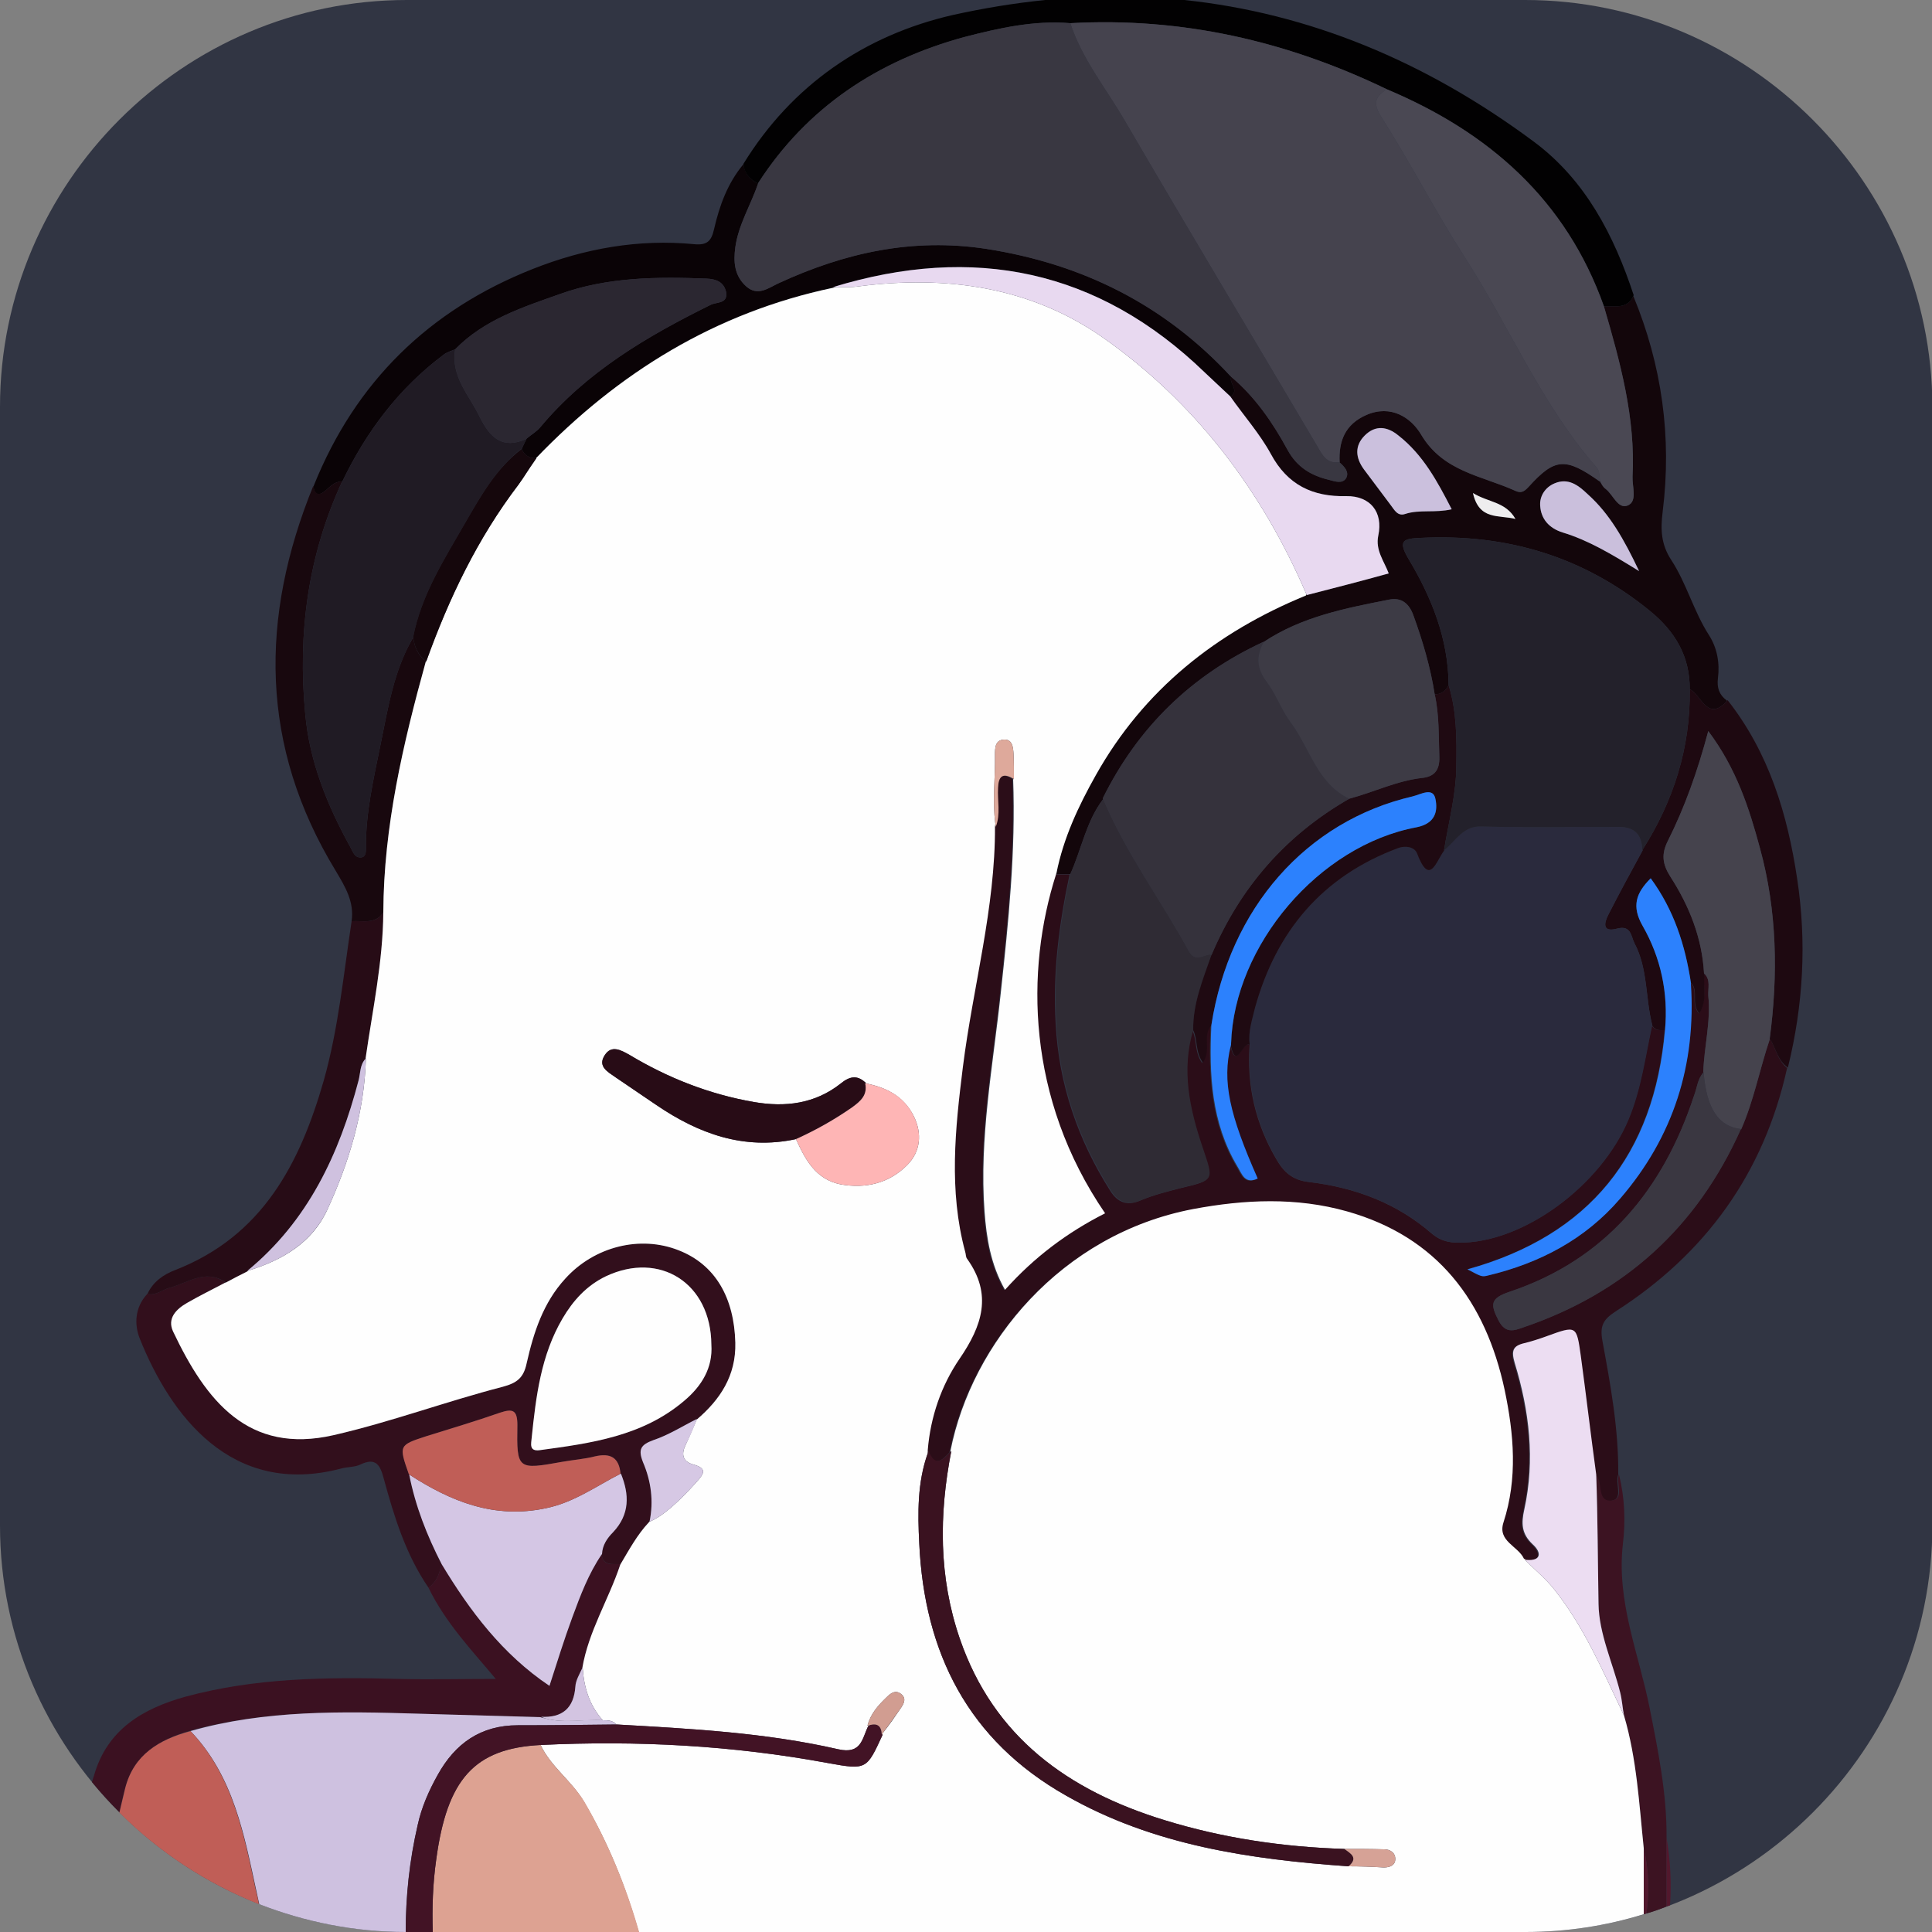 <?xml version="1.0" encoding="utf-8"?>
<!-- Generator: Adobe Illustrator 18.1.1, SVG Export Plug-In . SVG Version: 6.00 Build 0)  -->
<svg version="1.1" id="レイヤー_1" xmlns="http://www.w3.org/2000/svg" xmlns:xlink="http://www.w3.org/1999/xlink" x="0px"
	 y="0px" viewBox="0 0 500 500" enable-background="new 0 0 500 500" xml:space="preserve">
<rect x="0" y="0" width="500" height="500" fill="#808080" stroke="none"/>
<path fill="#313543" d="M394.7,0H105.3C47.4,0,0,47.4,0,105.3v289.5C0,452.6,47.4,500,105.3,500h289.5
	c57.9,0,105.3-47.4,105.3-105.3V105.3C500,47.4,452.6,0,394.7,0z"/>
<g>
	<path fill="none" d="M58.3,331.8c0,0.1,0,0.1,0,0.2c0.1,0,0.2-0.1,0.3-0.1C58.4,331.8,58.4,331.8,58.3,331.8
		C58.3,331.8,58.3,331.8,58.3,331.8z"/>
	<path fill="none" d="M318.6,97.5C318.6,97.5,318.6,97.5,318.6,97.5C318.6,97.5,318.6,97.5,318.6,97.5
		C318.6,97.5,318.6,97.5,318.6,97.5z"/>
	<path fill="none" d="M441.1,252c0,0.1,0,0.2,0,0.3c0.1-0.1,0.1-0.1,0.2-0.2C441.2,252.1,441.1,252,441.1,252z"/>
	<path fill="none" d="M437.6,254.5C437.6,254.5,437.7,254.4,437.6,254.5c0.1-0.1,0-0.2,0-0.2c0,0,0,0,0,0c0,0,0,0.1,0,0.1
		C437.6,254.4,437.6,254.5,437.6,254.5z"/>
	<path fill="none" d="M394.7,0h-88.2c32.1,3.4,62.4,15.8,90.5,36.7c13.3,9.9,20.7,24.2,25.8,39.7c0,0.1-0.1,0.1-0.1,0.2
		c7.4,18,10,36.6,7.6,55.8c-0.6,4.7-0.4,8.5,2.2,12.5c4,6.1,5.8,13.3,9.8,19.5c2.1,3.3,2.8,7.2,2.3,11.1c-0.3,2.5,0.3,4.3,2.3,5.8
		c0,0.1,0,0.1,0,0.2c0.1-0.1,0.2-0.2,0.2-0.3c10.7,13.6,15.5,29.5,18,46.2c2.5,16.4,1.6,32.7-2.4,48.9c-6,27.2-21.1,48.1-44.4,63
		c-3.2,2.1-4.1,3.7-3.4,7.6c2.1,11.4,4.2,22.8,4.1,34.5c0,0.1,0,0.2,0,0.3c1.5,6,1.7,12.1,1,17.9c-1.7,14.9,4.1,28.3,6.9,42.3
		c2.2,11.1,4.5,22.3,4.4,33.7v0c1,5.8,1.3,11.6,0.9,17.5c39.6-15.2,67.9-53.6,67.9-98.4V105.3C500,47.4,452.6,0,394.7,0z"/>
	<path fill="none" d="M318.5,270.7c0.1,0,0.1,0.1,0.2,0.1c0-0.2-0.1-0.3-0.1-0.5C318.5,270.5,318.5,270.6,318.5,270.7z"/>
	<path fill="none" d="M313.1,247c0.1,0.1,0.3,0.1,0.4,0.2c0-0.1,0.1-0.2,0.1-0.2C313.4,247,313.3,247,313.1,247z"/>
	<path fill="none" d="M107,165.3c0-0.1,0-0.2-0.1-0.3c0,0.1-0.1,0.1-0.1,0.2C106.8,165.3,106.9,165.3,107,165.3z"/>
	<path fill="none" d="M458.1,268.9C458.1,268.9,458.1,268.9,458.1,268.9c0-0.1-0.1-0.1-0.1-0.1c0,0,0,0.1,0,0.1
		C458,268.9,458.1,268.9,458.1,268.9z"/>
	<path fill="none" d="M48,439.1c18.1-4.9,36.6-5.1,55.1-4.6c8.3,0.2,16.7,0,25.2,0c-6-7.2-13-14.5-17.4-23.6
		c-5.9-8.6-8.9-18.4-11.6-28.3c-0.9-3.4-2-5.5-6-3.6c-1.4,0.7-3.2,0.6-4.8,1c-28.8,7.7-44.5-14.1-52.3-33.5
		c-1.5-3.7-1.3-8.1,1.8-11.5c0.1-0.1,0.2-0.1,0.2-0.2c1.4-3.2,4.2-5,7.1-6.1c22.6-8.8,32.3-27.5,38.5-49.1
		c3.8-13.5,5.1-27.4,7.2-41.2c0,0,0,0,0,0c0.7-5-1.6-8.8-4.1-13c-19.7-32.3-19.7-65.6-5.8-99.7c0,0.1,0,0.1,0,0.2
		c0-0.1,0-0.1,0.1-0.2c10.8-26.9,29.9-45.5,56.7-56.1c13.4-5.3,27.4-7.8,41.8-6.4c3.3,0.3,4.4-0.8,5.1-3.9
		c1.4-6.1,3.5-11.9,7.6-16.8c0,0,0-0.1,0-0.1C205,21.9,223.9,9.1,246.6,3.9c8.1-1.8,16.1-3.1,24-3.9H105.3C47.4,0,0,47.4,0,105.3
		v289.5c0,25.1,9,48.3,23.8,66.4c0.1-0.5,0.3-1.1,0.5-1.6C27.7,447.6,36.9,442.2,48,439.1z"/>
	<path fill="#2B0D18" d="M458.1,268.9c0,0-0.1,0-0.1,0c0,0,0,0.1,0,0.1c-2.6,7.7-4.1,15.8-7.4,23.3c0,0,0,0-0.1,0
		c-11.3,25.2-30.1,42.3-56.2,51.2c-2.5,0.9-4.7,1.7-6.5-1.8c-2.1-4.1-2.2-5.7,2.9-7.4c24.8-8.3,39.7-26.4,47.7-50.7
		c0.8-2,0.9-4.3,2.4-6c0,0,0,0,0,0c0.2-6.7,2-13.2,1.3-19.9c-0.1-2,0.6-4-0.9-5.6c-0.1,0.1-0.1,0.1-0.2,0.2c-0.2,3.1,0.8,6.5-1.3,10
		c-2.3-2.6-0.1-5.8-2.1-7.9c0,0-0.1,0.1-0.1,0.1c1.4,21-4.5,39.7-18.3,55.7c-9,10.5-20.8,16.7-34.2,19.9c-1.6,0.4-1.7,0.3-5.3-1.6
		c31.7-8.8,48.3-29.8,51.1-61.9c-1.3,0-2.5,0.2-3.3-1.2c0,0,0,0,0,0c-1.8,8.2-2.8,16.4-6.1,24.3c-7.1,17.1-27.3,32.1-44,31.9
		c-2.5,0-4.6-0.5-6.7-2.2c-9.1-8-20.1-12.1-32-13.5c-4.3-0.5-6.5-2.6-8.4-5.9c-5.4-9.2-7.7-19.1-6.9-29.7c0-0.1-0.1-0.2-0.1-0.2
		c0,0.1,0,0.2,0,0.3c-1.5-1.2-3.4,6.6-4.8,0.5c-0.1,0-0.1-0.1-0.2-0.1c-2.2,9.1-0.4,17.6,7,34.3c-3.4,1.6-4.1-1.3-5.3-3.2
		c-6.7-11.3-7.3-23.7-6.7-36.4c0,0-0.1,0.1-0.1,0.1c-2.3,2.7,0.2,6.3-2.1,9.5c-2-2.8-1.3-5.9-2.5-8.4c-3.1,10.4-0.9,20.4,2.4,30.2
		c2.9,8.7,3.3,8.5-5.5,10.6c-3.5,0.9-7.1,1.8-10.4,3.2c-3.5,1.5-5.9,0.4-7.7-2.4c-8.4-13.2-13.4-27.6-14.2-43.4
		c-0.8-13.1,0.9-25.9,3.6-38.6c-1.2,0-2.3,0-3.5,0c-0.1-0.1-0.1-0.1-0.1-0.2c0,0.1,0,0.2-0.1,0.3c-7.9,24.7-7.7,57.9,12.7,87.7
		c-9.7,4.9-18.3,11.3-25.9,19.8c-3.7-6.5-4.8-13.4-5.3-20.3c-1.4-19,2.2-37.7,4.2-56.5c2-18.4,3.9-36.8,3.2-55.4c0,0,0,0,0-0.1
		c-2.6-1.7-3.8-0.6-3.9,2.4c-0.2,3.3,0.7,6.8-0.6,10.1c0-0.3-0.1-0.5-0.1-0.8c0,0.2-0.1,0.5-0.1,0.7c0.1,21.1-5.7,41.5-8.3,62.2
		c-2,16-3.7,32,0.6,47.9c0.2,0.6,0.1,1.3,0.5,1.8c6.6,9.2,3.9,17.3-2,25.9c-4.7,6.9-7.5,15-8.2,23.6c0,0.3,0,0.5,0,0.8
		c0.1-0.2,0.2-0.5,0.2-0.7c1.7,4.5,3.7,2.4,5.6,0.4c0-0.1,0.1-0.3,0.1-0.4c5.5-27.7,28.6-56,62.8-62.5c13.3-2.5,26.7-3.1,39.8,0.6
		c23.4,6.6,35.9,23.3,40.8,46.2c2.4,11.4,3.4,22.9-0.3,34.3c-1.6,4.9,3.8,6.1,5.3,9.4c0.2,0.1,0.5,0.2,0.7,0.3
		c3.8,0.3,3.9-1.8,1.6-4c-3-2.8-3-5.5-2.2-9.1c2.8-12.8,1.3-25.5-2.5-37.9c-0.9-3.1-0.5-4.4,2.5-5.1c2-0.5,3.9-1.1,5.8-1.8
		c7.7-2.8,7.7-2.8,8.8,5c1.4,10.3,2.6,20.6,4,30.8c0,0,0,0.1,0,0.1c0.1,0.1,0.2,0.2,0.3,0.4c1.3,2.2,0,6.8,3.9,6.2
		c3.1-0.5,0.8-4.5,1.7-6.8c0,0.1,0,0.1,0,0.2c0-0.1,0-0.2,0-0.3c0.1-11.7-2-23.1-4.1-34.5c-0.7-3.9,0.2-5.5,3.4-7.6
		c23.3-14.9,38.4-35.8,44.4-63C460.1,274.5,459.6,271.4,458.1,268.9z"/>
	<path fill="#13060B" d="M415.1,79.3L415.1,79.3c4.2,14.4,8.2,28.8,7.4,44.1c-0.1,2.6,1.3,6.3-1.2,7.4c-2.6,1.1-3.8-2.8-5.8-4.3
		c-0.6-0.4-1-1.2-1.4-1.9c0,0,0-0.1,0-0.1c0,0-0.1,0.1-0.1,0.1c-8.9-6.3-11.6-6.1-18.4,1.4c-1.2,1.3-2,1.7-3.5,1
		c-8.6-3.9-18.6-4.9-24.3-14.5c-2.6-4.4-7.8-7.9-14.2-5.1c-5.5,2.4-7.2,6.8-6.9,12.3c1.3,1.1,2.5,2.5,1.7,4
		c-0.9,1.6-2.9,0.9-4.4,0.5c-4.6-1.1-8.3-3.2-10.8-7.8c-3.8-7-8.4-13.7-14.6-18.9c0,0,0,0,0,0c0,0,0,0,0,0.1c-0.5,1.7,2.2,3.4-0.1,5
		c0,0-0.1,0-0.1,0c3.5,5,7.6,9.6,10.5,14.9c4.3,8,10.8,11.1,19.5,10.9c6.2-0.1,9.6,4.1,8.3,10.2c-0.8,3.8,1.5,6.6,2.7,9.8
		c-7.2,2-14.2,3.8-21.2,5.6c0-0.1-0.1-0.1-0.1-0.2c0,0.1-0.1,0.2-0.1,0.3c-23.2,9.5-42,24.4-54.4,46.5c-4.6,8-8.4,16.3-10.2,25.4
		c0,0.1,0.1,0.1,0.1,0.2c1.2,0,2.3,0,3.5,0c2.9-6.4,4.1-13.7,8.5-19.4c0-0.1-0.1-0.1-0.1-0.2c9.1-18.4,23-31.9,41.6-40.5
		c0,0.1,0,0.1,0,0.2c0-0.1,0.1-0.1,0.1-0.2c9.8-6.5,21.1-8.7,32.3-10.9c3.3-0.7,5.3,1,6.4,4.1c2.4,6.6,4.4,13.4,5.5,20.4
		c1.7,0,2.9-0.9,3.6-2.4c0,0,0,0,0,0c0,0,0-0.1,0-0.1c-0.1-11.9-4.4-22.6-10.4-32.6c-2.9-4.9-1.1-5.2,3.2-5.4
		c22.2-1.1,42,4.8,59.3,18.9c6.5,5.3,10.4,11.8,10.3,20.4c0,0,0,0,0,0c0,0,0.1-0.1,0.1-0.1c3,1.7,4.5,8.4,9.5,3.1c0-0.1,0-0.1,0-0.2
		c-2-1.5-2.6-3.3-2.3-5.8c0.5-3.9-0.2-7.8-2.3-11.1c-4-6.2-5.8-13.4-9.8-19.5c-2.6-4-2.8-7.8-2.2-12.5c2.4-19.3-0.2-37.9-7.6-55.8
		C421.2,80.1,417.9,79.1,415.1,79.3z M363.7,133c-2,0.7-2.8-1-3.8-2.3c-2.3-3.1-4.6-6.1-6.9-9.2c-2.2-3-2.5-6.1,0.2-8.8
		c2.8-2.8,5.9-2.3,8.7,0c6.4,5,10.1,11.9,13.8,19.1C371.3,132.8,367.4,131.8,363.7,133z M381.2,127.6c4.1,2.5,8.4,2.2,11,6.7
		C387.8,133.2,382.8,134.7,381.2,127.6z M404.4,137.8c-3.5-1.1-5.6-3.5-5.8-6.9c-0.2-2.5,1.3-4.8,3.7-5.8c3.5-1.5,6.1,0.4,8.6,2.8
		c5.7,5.1,9.4,11.7,13.3,19.9C416.9,143.3,411,139.8,404.4,137.8z"/>
	<path fill="#320F1C" d="M43.8,333.3c-1.8,0.5-3.4,2-5.6,1.6c0,0,0,0,0-0.1c-0.1,0.1-0.2,0.1-0.2,0.2c-3.1,3.4-3.3,7.8-1.8,11.5
		c7.8,19.4,23.5,41.2,52.3,33.5c1.6-0.4,3.4-0.3,4.8-1c4-1.9,5.1,0.2,6,3.6c2.7,9.9,5.7,19.7,11.6,28.3c2.1-1.5,2.9-3.7,3.3-6.1
		c0,0,0.1,0,0.1,0c0,0,0,0,0,0c-3.8-7.4-6.8-15.1-8.4-23.2c0,0-0.1,0-0.1-0.1c-2.6-7.4-2.6-7.5,4.5-9.8c6.4-2,12.8-3.9,19.1-6.1
		c3.3-1.1,4.5-0.7,4.5,3.2c-0.2,11.6,0,11.6,11.7,9.5c2.8-0.5,5.7-0.7,8.4-1.4c4-1,6.2,0.3,6.6,4.5c0,0,0.1,0,0.1,0
		c2.2,5.4,2.3,10.5-2,15.1c-1.6,1.6-2.8,3.4-2.9,5.7c0,0-0.1,0.1-0.1,0.1c0.4,3,2.8,2.4,4.9,2.5c0,0,0,0,0,0
		c2.2-3.7,4.3-7.6,7.3-10.8c0.1-0.1,0.1-0.1,0.2-0.2c1.1-5.3,0.4-10.5-1.7-15.4c-1.3-3.3-0.6-4.5,2.7-5.7c3.9-1.3,7.5-3.6,11.3-5.5
		c0,0.1,0,0.1-0.1,0.2c6.1-5.2,10.2-11.4,10-19.9c-0.3-11.7-5.2-20.2-14.6-23.9c-10-4-21.9-1-29.4,7.3c-5.7,6.2-8.2,13.9-10,21.9
		c-0.8,3.8-2.5,5.1-6.2,6.1c-14.7,3.8-28.9,9.1-43.7,12.5c-22.2,5.1-33.1-8.9-41.6-26.8c-1.6-3.4,0.8-5.8,3.6-7.4
		c3.1-1.8,6.4-3.4,9.6-5.1c0.1,0,0.2-0.1,0.2-0.1c0-0.1,0-0.1,0-0.2C53.1,328.3,48.5,332.1,43.8,333.3z M137.6,372.1
		c1.1-10.7,2.4-21.4,8-30.9c2.7-4.6,6.2-8.5,11.2-10.9c14-6.6,27.2,1.8,27.3,17.7c0.4,6-2.5,10.7-7,14.5
		c-10.8,9.2-24.1,11-37.4,12.8C136.8,375.7,137.5,373.5,137.6,372.1z"/>
	<path fill="#0A0306" d="M311.8,96.4c2.2,2.1,4.4,4.1,6.6,6.2c0,0,0,0,0,0c0,0,0.1,0,0.1,0c2.3-1.6-0.4-3.3,0.1-5c0,0,0,0,0-0.1
		c0,0,0,0,0,0c0,0,0,0,0,0c-17.2-18.6-38.4-29.2-63.4-33.1c-19-2.9-36.6,1-53.7,8.9c-2.6,1.2-5.4,3.5-8.4,0.8
		c-3.1-2.8-3.3-6.4-2.8-10.1c0.8-5.9,4-11,5.9-16.5c0,0,0,0-0.1,0c-2-1.1-3.4-2.6-3.7-5c-4.1,4.9-6.2,10.7-7.6,16.8
		c-0.7,3.1-1.8,4.2-5.1,3.9c-14.4-1.4-28.4,1.1-41.8,6.4C111.1,80.2,92,98.8,81.2,125.7c0,0.1,0,0.1-0.1,0.2c0.3,1.9,1.1,2.7,3,1.2
		c1.3-1.1,2.4-2.5,4.4-2.5c0,0,0,0.1,0,0.1c0,0,0-0.1,0.1-0.1c6.2-12.9,14.6-24.1,26.2-32.8c0.9-0.7,2-1,3-1.4
		c7.5-7.7,17.5-10.9,27.1-14.3c12.2-4.4,25.1-4.5,37.9-4c2.6,0.1,4.5,0.9,5.1,3.4c0.6,3.2-2.5,2.6-4,3.4
		c-16.4,8.1-32.1,17.3-44.1,31.7c-0.9,1.1-2.3,1.9-3.5,2.9c-0.4,0.8-0.8,1.6-1.2,2.5c0,0.1,0,0.1-0.1,0.2c0.7,1.6,1.9,2.4,3.7,2.4
		c21.3-22.2,46.5-37.7,76.8-44.1c0.3-0.1,0.7-0.1,1-0.2c-0.3,0-0.6,0-0.9,0C251.9,63.2,284.2,69.7,311.8,96.4z"/>
	<path fill="#020102" d="M192.4,42.4c0,0,0,0.1,0,0.1c0.2,2.4,1.7,3.9,3.7,5c0,0,0,0,0.1,0c0,0,0-0.1,0-0.1
		c12.7-19.7,31-31.7,53.3-37.8c8.9-2.3,18.1-4.4,27.5-3.6c28.8-1.6,56,4.6,81.9,17.1c26.4,11.1,46.4,28.6,56.2,56.2
		c2.8-0.2,6.1,0.8,7.6-2.7c0-0.1,0.1-0.1,0.1-0.2c-5.1-15.5-12.5-29.8-25.8-39.7C368.9,15.8,338.7,3.4,306.5,0h-36
		c-7.9,0.8-15.9,2.1-24,3.9C223.9,9.1,205,21.9,192.4,42.4z"/>
	<path fill="#3B1121" d="M49.2,447.9C49.2,447.9,49.2,447.9,49.2,447.9c19.4-5.4,39.3-5,59.1-4.4c10.5,0.3,21.1,0.6,31.6,0.9
		c0.4,0.1,0.8,0.2,1.2,0.3c-0.4-0.1-0.7-0.2-1.1-0.4c5.5,0.3,8.5-2.2,8.9-7.8c0.1-1.6,1-3.1,1.7-4.6c0-0.1,0-0.2,0.1-0.2
		c1.6-9.5,6.8-17.7,9.8-26.7c0-0.1,0.1-0.1,0.1-0.2c0,0,0,0,0,0c-2.1-0.1-4.5,0.6-4.9-2.5c-3.4,5-5.5,10.6-7.6,16.3
		c-2.1,5.7-3.9,11.5-5.9,17.7c-12.2-8.2-20.6-19.4-27.9-31.5c0,0-0.1,0-0.1,0c-0.4,2.4-1.2,4.6-3.3,6.1c4.4,9.1,11.4,16.4,17.4,23.6
		c-8.5,0-16.9,0.2-25.2,0c-18.5-0.5-37-0.3-55.1,4.6c-11.1,3.1-20.3,8.5-23.7,20.5c-0.2,0.5-0.3,1.1-0.5,1.6
		c2.2,2.7,4.6,5.3,7.1,7.8c0.5-2.1,0.9-4.2,1.5-6.3C34.6,454.1,41.2,450.2,49.2,447.9z"/>
	<path fill="#1E0911" d="M437.4,178.4c0,0-0.1,0.1-0.1,0.1c0.2,15-4.2,28.8-12.2,41.4c0,0.1,0,0.1,0,0.2c-3,5.5-6,11-8.8,16.5
		c-1.2,2.3-1.7,4.8,2.3,3.7c3.6-0.9,3.5,2.1,4.4,3.8c3.5,6.6,2.8,14.2,4.6,21.2c0,0,0,0.1,0,0.1c0,0,0,0,0,0c0.8,1.4,2,1.2,3.3,1.2
		c0,0,0,0,0,0c0.9-9.6-1.1-18.8-5.8-27c-2.9-5.1-1.7-8.5,2.1-12.3c6,8.2,8.9,17.2,10.4,27c0,0,0,0,0,0c0,0,0.1,0.1,0.1,0.1
		c2,2.1-0.2,5.3,2.1,7.9c2.1-3.5,1-6.8,1.3-10c0-0.1,0-0.2,0-0.3c0,0-0.1-0.1-0.1-0.1c-0.5-9.1-3.8-17.4-8.7-25
		c-2.1-3.3-2.4-5.9-0.6-9.4c4.3-8.6,7.6-17.8,10.4-28.3c7.3,9.7,10.6,20,13.4,30.4c4.4,16.1,4.7,32.6,2.5,49.2c0,0,0,0.1,0.1,0.1
		c0,0,0,0,0,0c1.5,2.5,2,5.6,4.6,7.4c4-16.2,4.9-32.5,2.4-48.9c-2.5-16.7-7.3-32.6-18-46.2c-0.1,0.1-0.2,0.2-0.2,0.3
		C441.9,186.8,440.4,180.1,437.4,178.4z"/>
	<path fill="#18080E" d="M107,165.3c-0.1,0-0.1-0.1-0.2-0.1c-4.9,8.4-6.4,18.1-8.3,27.4c-1.8,8.9-3.9,17.8-3.8,26.9
		c0,1,0,2.3-1.3,2.4c-1.7,0.1-2.1-1.6-2.8-2.8c-5.9-10.7-10.5-22-11.6-34.3c-2-20.9,0.7-41,9.5-60.1c0,0,0-0.1,0-0.1
		c-2,0-3.1,1.4-4.4,2.5c-1.8,1.4-2.6,0.6-3-1.2c0-0.1,0-0.1,0-0.2c-13.9,34.1-13.9,67.4,5.8,99.7c2.5,4.2,4.8,8,4.1,13
		c2.9-0.2,6.2,0.9,8.2-2.3c0.1-22.2,5.1-43.6,11-64.9c0,0,0-0.1,0-0.1C108.2,169.6,107.3,167.5,107,165.3z"/>
	<path fill="#270C16" d="M91,238.4C91,238.4,91,238.4,91,238.4c-2.1,13.8-3.4,27.7-7.2,41.2c-6.2,21.6-15.9,40.3-38.5,49.1
		c-2.9,1.1-5.7,3-7.1,6.1c0,0,0,0,0,0.1c2.2,0.4,3.8-1.1,5.6-1.6c4.7-1.2,9.3-5,14.5-1.5c0,0,0,0,0,0c0.1,0,0.1,0,0.2,0.1
		c1.8-0.9,3.6-1.8,5.4-2.8c0.2-0.1,0.4-0.2,0.5-0.3c-0.1,0-0.3,0.1-0.4,0.1c15.7-12.9,23.8-30.2,28.8-49.3c0.5-1.9,0.3-4,1.8-5.6
		c1.8-12.6,4.5-25,4.6-37.9c0,0,0,0,0,0C97.2,239.3,94,238.2,91,238.4z"/>
	<path fill="#3C1322" d="M426.9,441.9c-2.8-14-8.6-27.4-6.9-42.3c0.7-5.8,0.5-12-1-17.9c0-0.1,0-0.1,0-0.2c-0.9,2.3,1.4,6.3-1.7,6.8
		c-3.9,0.6-2.6-4-3.9-6.2c-0.1-0.1-0.2-0.3-0.3-0.4c0.4,11.2,0.4,22.2,0.6,33.4c0.1,7.7,3.7,15.3,5.6,22.9c0.5,2,0.6,4,1,6
		c3.3,11.2,3.9,22.8,5.1,34.3c1.3,5.6,1.5,11.2,0.7,16.9c1.8-0.5,3.5-1.1,5.2-1.8c0-5.9,0-11.9,0-17.8
		C431.4,464.2,429.1,453,426.9,441.9z"/>
	<path fill="#52182D" d="M431.3,475.6L431.3,475.6c0,5.9,0,11.9,0,17.8c0.3-0.1,0.6-0.2,0.9-0.3
		C432.6,487.2,432.3,481.4,431.3,475.6z"/>
	<path fill="#FEFEFE" d="M420.3,444c-5.4-11.3-10.2-22.8-18.1-32.7c-2.3-2.9-5.1-5.1-7.6-7.7c0.2,0,0.3,0,0.5,0.1
		c-0.2-0.1-0.5-0.2-0.7-0.3c-1.5-3.3-6.9-4.5-5.3-9.4c3.7-11.4,2.7-22.9,0.3-34.3c-4.9-22.9-17.4-39.6-40.8-46.2
		c-13.1-3.7-26.5-3.1-39.8-0.6c-34.2,6.5-57.3,34.8-62.8,62.5c0,0.1-0.1,0.3-0.1,0.4c0.1-0.1,0.2-0.2,0.3-0.3
		c-3.2,16.4-3.3,32.6,2.2,48.6c8.8,25.6,28.2,39.3,52.8,46.9c15.2,4.7,30.8,7,46.7,7.5c3.4,0,6.8,0,10.3,0.1c1.5,0,2.9,0.8,2.9,2.5
		s-1.5,2.2-3,2.2c-3.1-0.2-6.1-0.3-9.1-0.3c-25.4-1.8-50.5-5.4-73.1-18.3c-25.3-14.3-36.7-36.9-38-65.3c-0.4-7.9-0.5-15.7,2.2-23.3
		c0-0.3,0-0.5,0-0.8c0.7-8.6,3.5-16.7,8.2-23.6c5.9-8.6,8.6-16.7,2-25.9c-0.4-0.5-0.3-1.2-0.5-1.8c-4.3-15.9-2.6-31.9-0.6-47.9
		c2.6-20.7,8.4-41.1,8.3-62.2c0-0.2,0.1-0.5,0.1-0.7c-0.8-5.9,0-11.9-0.1-17.8c0-1.8,0-4,2.5-4c2,0,2.2,2,2.3,3.7
		c0.1,2.2,0.1,4.4,0.1,6.6c-0.1-0.1-0.2-0.1-0.2-0.2c0,0,0,0,0,0.1c0.7,18.6-1.2,37-3.2,55.4c-2,18.8-5.6,37.5-4.2,56.5
		c0.5,6.9,1.6,13.8,5.3,20.3c7.6-8.5,16.2-14.9,25.9-19.8c-20.4-29.8-20.6-63-12.7-87.7c0-0.1,0-0.2,0.1-0.3
		c1.8-9.1,5.7-17.4,10.2-25.4c12.4-22.1,31.2-37,54.4-46.5c0-0.1,0.1-0.2,0.1-0.3c-11.6-27-28.9-49.8-52.9-66.6
		c-18.7-13-40.4-16-62.9-13.1c-1.9,0.3-3.8,0.2-5.8,0.2c-0.3,0.1-0.7,0.1-1,0.2c-30.3,6.4-55.5,21.9-76.8,44.1c0,0,0.1,0,0.1,0
		c-2.4,3.4-3,4.6-4.6,6.8c-10.6,13.9-18,29.4-23.9,45.8c-0.1,0-0.1-0.1-0.1-0.1c0,0,0,0.1,0,0.1c-5.9,21.3-10.9,42.7-11,64.9
		c0,0,0,0,0,0c-0.1,12.9-2.8,25.3-4.6,37.9c0,0,0.1-0.1,0.1-0.1c-0.4,13.8-4.3,26.8-10,39.2c-3.9,8.5-11.6,13-20.3,15.7
		c-0.2,0.1-0.4,0.2-0.5,0.3c-1.8,0.9-3.6,1.8-5.4,2.8c-0.1,0-0.2,0.1-0.3,0.1c-0.1,0-0.2,0.1-0.2,0.1c-3.2,1.7-6.5,3.3-9.6,5.1
		c-2.8,1.6-5.2,4-3.6,7.4c8.5,17.9,19.4,31.9,41.6,26.8c14.8-3.4,29-8.7,43.7-12.5c3.7-1,5.4-2.3,6.2-6.1c1.8-8,4.3-15.7,10-21.9
		c7.5-8.3,19.4-11.3,29.4-7.3c9.4,3.7,14.3,12.2,14.6,23.9c0.2,8.5-3.9,14.7-10,19.9c-0.9,2.1-1.8,4.3-2.8,6.4
		c-1.2,2.4-1,4.4,1.9,5.2c3.6,1,2.9,2.3,0.9,4.5c-4.9,5.5-9.1,9.1-12.2,10.3c0,0,0,0,0,0c-0.1,0.1-0.1,0.1-0.2,0.2
		c-3,3.2-5.1,7.1-7.3,10.8c0,0.1-0.1,0.1-0.1,0.2c-3,9-8.2,17.2-9.8,26.7c0,0.1,0,0.2-0.1,0.2c0.1-0.1,0.1-0.2,0.2-0.3
		c0.3,5,1.7,9.7,5.2,13.6c1.3,0,2.6,0,3.5,1.1c0,0,0,0,0,0c0.1,0,0.1,0,0.2,0c19.2,1.1,38.4,2.1,57.2,6.4c6.1,1.4,6.2-2.8,7.8-6
		c0.2-0.1,0.4-0.2,0.6-0.3c-0.3,0.1-0.5,0.1-0.8,0.2c0.8-3.1,2.8-5.3,5-7.4c1.1-1.1,2.3-1.9,3.7-0.8c1.4,1.1,0.8,2.4-0.1,3.7
		c-1.5,2.2-3,4.4-4.7,6.5c0,0.1,0,0.3,0,0.4c-4.1,8.9-4.1,9.1-14,7.3c-24.8-4.6-49.6-5.9-74.5-4.7c2.7,5.7,8.1,9.3,11.3,14.8
		c6.3,10.7,10.8,22,14.1,33.6h229.5c10.6,0,20.9-1.6,30.6-4.6c0-5.7,0-11.4,0-17.1C424.2,466.8,423.6,455.2,420.3,444z M217.5,306.5
		c-6.4-1.3-9.1-6.4-11.5-11.7c-13.5,2.9-25.2-1.4-36.1-8.8c-3.5-2.4-7.1-4.8-10.6-7.2c-2-1.4-4.7-2.8-2.8-5.7
		c1.7-2.7,4.1-1.4,6.4-0.1c10,6,20.7,10.2,32.2,12.2c8.1,1.4,15.8,0.5,22.5-4.8c2.2-1.8,4.2-2.3,6.4-0.2c0.1,0.1,0.2,0.1,0.2,0.2
		c5.3,1.1,9.7,3.3,12.3,8.5c2.2,4.5,1.7,9.1-1.6,12.5C230.2,306.2,224.1,307.7,217.5,306.5z"/>
	<path fill="#CEC1E0" d="M113.3,459.3c4.5-8.1,11.1-12.8,20.7-12.8c8.5,0,17-0.1,25.5-0.2c0,0,0,0,0,0c-0.9-1.1-2.2-1.1-3.5-1.1
		c-4.9-0.4-10.1,0.9-14.9-0.5c-0.4-0.1-0.8-0.1-1.2-0.3c-10.5-0.3-21.1-0.6-31.6-0.9c-19.8-0.6-39.7-1-59,4.5
		c11.2,11.7,13.9,26.9,17.1,41.6c0.2,1.1,0.5,2.1,0.7,3.2c11.8,4.6,24.6,7.2,37.9,7.2c0-9.2,0.9-18.4,3.1-27.7
		C109.1,467.7,111,463.4,113.3,459.3z"/>
	<path fill="#DDA292" d="M139.9,451.6c-17.2,0.9-24.2,8.9-27,29.6c-0.9,6.3-1.1,12.6-0.9,18.8h53.4c-3.3-11.6-7.9-22.9-14.1-33.6
		C148,460.9,142.6,457.3,139.9,451.6z"/>
	<path fill="#C05E57" d="M49.3,448C49.2,447.9,49.2,447.9,49.3,448c-8.1,2.2-14.7,6.1-16.9,14.8c-0.5,2.1-1,4.2-1.5,6.3
		c10.2,10.2,22.5,18.3,36.1,23.7c-0.2-1.1-0.4-2.1-0.7-3.2C63.1,474.8,60.4,459.7,49.3,448z"/>
	<path fill="#421325" d="M112.9,481.2c2.8-20.7,9.8-28.7,27-29.6c24.9-1.2,49.7,0.1,74.5,4.7c9.9,1.8,9.9,1.6,14-7.3
		c0-0.2,0-0.3,0-0.4c-0.1,0.1-0.2,0.2-0.2,0.3c-0.1-2.3-1.2-2.9-2.9-2.5c-0.2,0.1-0.4,0.2-0.6,0.3c-1.6,3.2-1.7,7.4-7.8,6
		c-18.8-4.3-38-5.3-57.2-6.4c-0.1,0-0.1,0-0.2,0c-8.5,0.1-17,0.2-25.5,0.2c-9.6,0-16.2,4.7-20.7,12.8c-2.3,4.1-4.2,8.4-5.2,13
		c-2.1,9.3-3.1,18.5-3.1,27.7c0.1,0,0.2,0,0.3,0h6.7C111.8,493.8,112,487.5,112.9,481.2z"/>
	<path fill="#2A2A3D" d="M418.6,214c-11.7,0-23.5,0.2-35.2-0.1c-4.9-0.2-6.7,3.7-9.6,6.1c0,0.1-0.1,0.1-0.1,0.2
		c-2.1,2.8-3.7,9.3-7,0.6c-0.6-1.5-2.8-2.1-4.9-1.3c-19.6,7.3-31.5,21.5-37,41.3c-0.8,3-1.8,6.1-1.4,9.3c0,0.1,0.1,0.2,0.1,0.2
		c-0.8,10.6,1.5,20.5,6.9,29.7c1.9,3.3,4.1,5.4,8.4,5.9c11.9,1.4,22.9,5.5,32,13.5c2.1,1.7,4.2,2.2,6.7,2.2
		c16.7,0.2,36.9-14.8,44-31.9c3.3-7.9,4.3-16.1,6.1-24.3c0,0,0-0.1,0-0.1c-1.8-7-1.1-14.6-4.6-21.2c-0.9-1.7-0.8-4.7-4.4-3.8
		c-4,1.1-3.5-1.4-2.3-3.7c2.8-5.5,5.8-11,8.8-16.5c0-0.1,0-0.1,0-0.2c0,0.1-0.1,0.1-0.1,0.2C425,215.8,422.8,213.9,418.6,214z"/>
	<path fill="#2F2B34" d="M273.4,264.8c0.8,15.8,5.8,30.2,14.2,43.4c1.8,2.8,4.2,3.9,7.7,2.4c3.3-1.4,6.9-2.3,10.4-3.2
		c8.8-2.1,8.4-1.9,5.5-10.6c-3.3-9.8-5.5-19.8-2.4-30.2l0,0c-0.1-6.9,2.5-13.1,4.7-19.4c-0.1-0.1-0.3-0.1-0.4-0.2
		c-1.9,0.3-3.9,1.9-5.4-0.8c-7.2-13.2-16.3-25.4-22.2-39.4c-4.4,5.8-5.6,13-8.5,19.4C274.3,238.9,272.6,251.7,273.4,264.8z"/>
	<path fill="#45434D" d="M442.1,257.7c0.7,6.7-1.1,13.2-1.3,19.9c0,0,0,0,0,0c0,0,0.1-0.1,0.1-0.1c0.7,9.4,3.9,14.1,9.7,14.7
		c0,0,0,0.1-0.1,0.1c0,0,0,0,0.1,0c3.3-7.5,4.8-15.6,7.4-23.3c0,0,0-0.1,0-0.1c0,0,0-0.1,0-0.1c2.2-16.6,1.9-33.1-2.5-49.2
		c-2.8-10.4-6.1-20.7-13.4-30.4c-2.8,10.5-6.1,19.7-10.4,28.3c-1.8,3.5-1.5,6.1,0.6,9.4c4.9,7.6,8.2,15.9,8.7,25
		c0,0,0.1,0.1,0.1,0.1c0.1,0,0.1,0.1,0.1,0.1C442.7,253.7,442,255.7,442.1,257.7z"/>
	<path fill="#ECDDF2" d="M409.1,350.8c-1.1-7.8-1.1-7.8-8.8-5c-1.9,0.7-3.8,1.3-5.8,1.8c-3,0.7-3.4,2-2.5,5.1
		c3.8,12.4,5.3,25.1,2.5,37.9c-0.8,3.6-0.8,6.3,2.2,9.1c2.3,2.1,2.2,4.3-1.6,4c-0.2,0-0.3,0-0.5-0.1c2.5,2.6,5.3,4.8,7.6,7.7
		c7.9,9.9,12.7,21.4,18.1,32.7c-0.4-2-0.5-4-1-6c-1.9-7.6-5.5-15.2-5.6-22.9c-0.2-11.2-0.2-22.2-0.6-33.4c0,0,0-0.1,0-0.1
		C411.7,371.4,410.5,361.1,409.1,350.8z"/>
	<path fill="#1F0A12" d="M372.5,195.9c0.1,3.3-1.2,5-4.2,5.4c-6.7,0.7-12.7,3.7-19.1,5.4c-16.4,9.4-28.2,22.9-35.6,40.3h0
		c0,0.1-0.1,0.2-0.1,0.2c-2.2,6.3-4.8,12.5-4.7,19.4l0,0c1.2,2.5,0.5,5.6,2.5,8.4c2.3-3.2-0.2-6.8,2.1-9.5c0,0,0.1-0.1,0.1-0.1
		c0,0,0-0.1,0-0.1c4.7-30.2,24.5-52.8,52.1-59.2c2.1-0.5,5.3-2.5,5.9,0.7c0.6,3,0.1,6.3-4.9,7.3c-25.3,4.7-47.2,30.6-48,56
		c0,0.1,0,0.2-0.1,0.3c0,0.2,0.1,0.3,0.1,0.5c1.4,6.1,3.2-1.6,4.8-0.5c0-0.1,0-0.2,0-0.3c-0.4-3.2,0.7-6.3,1.4-9.3
		c5.5-19.8,17.4-34,37-41.3c2.1-0.8,4.3-0.2,4.9,1.3c3.3,8.7,4.9,2.2,7-0.6c0-0.1,0.1-0.1,0.1-0.2c0,0-0.1,0-0.1,0.1
		c1.2-7.4,3.2-14.7,3.2-22.1c0.1-6.9,0.1-13.9-2-20.7c0,0,0,0,0,0c-0.7,1.5-1.9,2.4-3.6,2.4C372.5,185,372.3,190.5,372.5,195.9z"/>
	<path fill="#3A3741" d="M440.9,277.5c0,0-0.1,0.1-0.1,0.1c-1.5,1.7-1.6,3.9-2.4,6c-8,24.3-22.9,42.4-47.7,50.7
		c-5.1,1.7-5,3.3-2.9,7.4c1.8,3.5,4,2.7,6.5,1.8c26.2-8.9,44.9-25.9,56.2-51.2c0,0,0-0.1,0.1-0.1
		C444.8,291.6,441.6,286.9,440.9,277.5z"/>
	<path fill="#3A1220" d="M240.3,375.4c-0.1,0.2-0.2,0.5-0.2,0.7c-2.7,7.6-2.6,15.5-2.2,23.3c1.3,28.4,12.7,51,38,65.3
		c22.6,12.9,47.7,16.5,73.1,18.3c2.6-2.2,0.6-3.3-1.1-4.5c-15.9-0.5-31.5-2.8-46.7-7.5c-24.6-7.6-44-21.3-52.8-46.9
		c-5.5-16-5.4-32.2-2.2-48.6c-0.1,0.1-0.2,0.2-0.3,0.3C244,377.8,242,379.9,240.3,375.4z"/>
	<path fill="#2C81FD" d="M318.6,270.1c0.8-25.4,22.7-51.3,48-56c5-1,5.5-4.3,4.9-7.3c-0.6-3.2-3.8-1.2-5.9-0.7
		c-27.6,6.4-47.4,29-52.1,59.2c0,0,0,0.1,0,0.1c-0.6,12.7,0,25.1,6.7,36.4c1.2,1.9,1.9,4.8,5.3,3.2c-7.4-16.7-9.2-25.2-7-34.3
		c0-0.1,0.1-0.2,0.1-0.4C318.6,270.3,318.6,270.2,318.6,270.1z"/>
	<path fill="#2C81FD" d="M379.8,328.5c3.6,1.9,3.7,2,5.3,1.6c13.4-3.2,25.2-9.4,34.2-19.9c13.8-16,19.7-34.7,18.3-55.7
		c0,0,0-0.1,0-0.1c0,0,0-0.1,0-0.1c-1.5-9.8-4.4-18.8-10.4-27c-3.8,3.8-5,7.2-2.1,12.3c4.7,8.2,6.7,17.4,5.8,27c0,0,0,0,0,0
		C428.1,298.7,411.5,319.7,379.8,328.5z"/>
	<path fill="#DEA99B" d="M258.3,203.9c0.1-3,1.2-4,3.9-2.4c0.1,0.1,0.2,0.1,0.2,0.2c0-2.2,0-4.4-0.1-6.6c-0.1-1.7-0.3-3.7-2.3-3.7
		c-2.5,0-2.5,2.2-2.5,4c0.1,5.9-0.7,11.9,0.1,17.8c0,0.3,0.1,0.5,0.1,0.8C259,210.7,258.1,207.2,258.3,203.9z"/>
	<path fill="#45434E" d="M290.9,30.9c16.5,28.3,33.3,56.3,49.9,84.4c1.4,2.4,2.5,4.8,5.8,4.3c0,0,0.1,0.1,0.1,0.1
		c-0.3-5.5,1.4-9.9,6.9-12.3c6.4-2.8,11.6,0.7,14.2,5.1c5.7,9.6,15.7,10.6,24.3,14.5c1.5,0.7,2.3,0.3,3.5-1
		c6.8-7.5,9.5-7.7,18.4-1.4c0,0,0.1-0.1,0.1-0.1c-0.2-1.2-0.1-2.6-0.8-3.4c-14.4-16.4-22.7-36.7-34.4-54.8
		c-7.5-11.7-13.9-24.2-21.4-36c-2.3-3.6-1.6-5.3,1.4-7.2C333,10.6,305.8,4.4,277,6C280,15.2,286.1,22.7,290.9,30.9z"/>
	<path fill="#393741" d="M193.1,74.1c3,2.7,5.8,0.4,8.4-0.8c17.1-7.9,34.7-11.8,53.7-8.9c25,3.9,46.2,14.5,63.4,33.1c0,0,0,0,0,0
		c0,0,0,0,0,0c6.2,5.2,10.8,11.9,14.6,18.9c2.5,4.6,6.2,6.7,10.8,7.8c1.5,0.4,3.5,1.1,4.4-0.5c0.8-1.5-0.4-2.9-1.7-4
		c0,0-0.1-0.1-0.1-0.1c-3.3,0.5-4.4-1.9-5.8-4.3c-16.6-28.1-33.4-56.1-49.9-84.4C286.1,22.7,280,15.2,277,6
		c-9.4-0.8-18.6,1.3-27.5,3.6c-22.3,6.1-40.6,18.1-53.3,37.8c0,0,0,0.1,0,0.1c-1.9,5.6-5.1,10.7-5.9,16.5
		C189.8,67.7,190,71.3,193.1,74.1z"/>
	<path fill="#23212B" d="M376.9,198c0,7.4-2,14.7-3.2,22.1c0,0,0.1,0,0.1-0.1c3-2.4,4.8-6.3,9.6-6.1c11.7,0.3,23.5,0.1,35.2,0.1
		c4.2-0.1,6.4,1.8,6.4,6.1c0-0.1,0.1-0.1,0.1-0.2c8-12.6,12.4-26.4,12.2-41.4c0,0,0,0,0,0c0.1-8.6-3.8-15.1-10.3-20.4
		c-17.3-14.1-37.1-20-59.3-18.9c-4.3,0.2-6.1,0.5-3.2,5.4c6,10,10.3,20.7,10.4,32.6c0,0,0,0.1,0,0.1C377,184.1,377,191.1,376.9,198z
		"/>
	<path fill="#35323C" d="M307.7,246.2c1.6,2.8,3.6,1.1,5.4,0.8c0.2,0,0.3,0,0.5,0h0c7.4-17.4,19.2-30.9,35.6-40.3
		c-8.4-4-10.2-13.2-15.2-19.8c-2.4-3.2-3.7-7.2-6.2-10.5c-2.6-3.4-2.7-6.6-0.8-10.1c0-0.1,0-0.1,0-0.2
		c-18.6,8.6-32.5,22.1-41.6,40.5c0,0.1,0.1,0.1,0.1,0.2C291.4,220.8,300.5,233,307.7,246.2z"/>
	<path fill="#4A4853" d="M357.5,30.3c7.5,11.8,13.9,24.3,21.4,36c11.7,18.1,20,38.4,34.4,54.8c0.7,0.8,0.6,2.2,0.8,3.4
		c0,0,0,0.1,0,0.1c0.4,0.7,0.8,1.5,1.4,1.9c2,1.5,3.2,5.4,5.8,4.3c2.5-1.1,1.1-4.8,1.2-7.4c0.8-15.3-3.2-29.7-7.4-44.1l0,0
		c-9.8-27.6-29.8-45.1-56.2-56.2C355.9,25,355.2,26.7,357.5,30.3z"/>
	<path fill="#3D3B45" d="M327.8,176.4c2.5,3.3,3.8,7.3,6.2,10.5c5,6.6,6.8,15.8,15.2,19.8c6.4-1.7,12.4-4.7,19.1-5.4
		c3-0.4,4.3-2.1,4.2-5.4c-0.2-5.4,0-10.9-1.2-16.2c-1.1-7-3.1-13.8-5.5-20.4c-1.1-3.1-3.1-4.8-6.4-4.1c-11.2,2.2-22.5,4.4-32.3,10.9
		c0,0.1-0.1,0.1-0.1,0.2C325.1,169.8,325.2,173,327.8,176.4z"/>
	<path fill="#E8D9F0" d="M359.4,148.4c-1.2-3.2-3.5-6-2.7-9.8c1.3-6.1-2.1-10.3-8.3-10.2c-8.7,0.2-15.2-2.9-19.5-10.9
		c-2.9-5.3-7-9.9-10.5-14.9c0,0,0,0,0,0c-2.2-2.1-4.4-4.1-6.6-6.2c-27.6-26.7-59.9-33.2-96.2-22.1c0.3,0,0.6,0,0.9,0
		c2,0,3.9,0.1,5.8-0.2c22.5-2.9,44.2,0.1,62.9,13.1c24,16.8,41.3,39.6,52.9,66.6c0,0.1,0.1,0.1,0.1,0.2
		C345.2,152.2,352.2,150.4,359.4,148.4z"/>
	<path fill="#CBC0DD" d="M361.9,112.7c-2.8-2.3-5.9-2.8-8.7,0c-2.7,2.7-2.4,5.8-0.2,8.8c2.3,3.1,4.6,6.1,6.9,9.2
		c1,1.3,1.8,3,3.8,2.3c3.7-1.2,7.6-0.2,12-1.2C372,124.6,368.3,117.7,361.9,112.7z"/>
	<path fill="#CABFDC" d="M410.9,127.9c-2.5-2.4-5.1-4.3-8.6-2.8c-2.4,1-3.9,3.3-3.7,5.8c0.2,3.4,2.3,5.8,5.8,6.9
		c6.6,2,12.5,5.5,19.8,10C420.3,139.6,416.6,133,410.9,127.9z"/>
	<path fill="#EEEDEE" d="M381.2,127.6c1.6,7.1,6.6,5.6,11,6.7C389.6,129.8,385.3,130.1,381.2,127.6z"/>
	<path fill="#FEFEFE" d="M139.7,375.3c13.3-1.8,26.6-3.6,37.4-12.8c4.5-3.8,7.4-8.5,7-14.5c-0.1-15.9-13.3-24.3-27.3-17.7
		c-5,2.4-8.5,6.3-11.2,10.9c-5.6,9.5-6.9,20.2-8,30.9C137.5,373.5,136.8,375.7,139.7,375.3z"/>
	<path fill="#D4C6E4" d="M158.7,396.5c4.3-4.6,4.2-9.7,2-15.1c0,0-0.1,0-0.1,0c0,0,0,0,0,0c-6.3,3.2-12,7.4-19.2,8.9
		c-13.4,2.9-24.7-1.7-35.5-8.7c1.6,8.2,4.6,15.8,8.4,23.2c0,0,0,0,0,0c7.3,12.1,15.7,23.3,27.9,31.5c2-6.2,3.8-12,5.9-17.7
		c2.1-5.7,4.2-11.3,7.6-16.3c0,0,0.1-0.1,0.1-0.1C155.9,399.9,157.1,398.1,158.7,396.5z"/>
	<path fill="#C05E57" d="M141.4,390.3c7.2-1.5,12.9-5.7,19.2-8.9c0,0,0,0,0,0c-0.4-4.2-2.6-5.4-6.6-4.5c-2.7,0.7-5.6,0.9-8.4,1.4
		c-11.7,2.1-11.9,2.1-11.7-9.5c0-3.9-1.2-4.3-4.5-3.2c-6.3,2.2-12.7,4.1-19.1,6.1c-7.1,2.3-7.1,2.4-4.5,9.8c0,0,0.1,0,0.1,0.1
		C116.7,388.6,128,393.2,141.4,390.3z"/>
	<path fill="#D6C8E4" d="M169.1,372.7c-3.3,1.2-4,2.4-2.7,5.7c2.1,4.9,2.8,10.1,1.7,15.4c0,0,0,0,0,0c3.1-1.2,7.3-4.8,12.2-10.3
		c2-2.2,2.7-3.5-0.9-4.5c-2.9-0.8-3.1-2.8-1.9-5.2c1.1-2.1,2-4.3,2.8-6.4c0-0.1,0-0.1,0.1-0.2C176.6,369.1,173,371.4,169.1,372.7z"
		/>
	<path fill="#201B24" d="M79,184.8c1.1,12.3,5.7,23.6,11.6,34.3c0.7,1.2,1.1,2.9,2.8,2.8c1.3-0.1,1.3-1.4,1.3-2.4
		c-0.1-9.1,2-18,3.8-26.9c1.9-9.3,3.4-18.9,8.3-27.4c0-0.1,0.1-0.1,0.1-0.2c2.1-11,8.1-20.3,13.5-29.7c4-6.9,8-14.1,14.6-19.2
		c0,0,0,0,0,0.1c0-0.1,0-0.1,0.1-0.2c0.4-0.9,0.8-1.7,1.2-2.5c0,0-0.1,0-0.1,0.1c-6.2,2.8-9.4-0.4-12-5.6
		c-2.7-5.7-7.6-10.5-6.4-17.6c0,0,0,0,0,0c-1.1,0.5-2.2,0.8-3,1.4c-11.6,8.7-20,19.9-26.2,32.8c0,0,0,0.1-0.1,0.1
		C79.7,143.8,77,163.9,79,184.8z"/>
	<path fill="#2B2731" d="M124.2,108c2.6,5.2,5.8,8.4,12,5.6c0,0,0.1,0,0.1-0.1c1.2-1.1,2.6-1.9,3.5-2.9c12-14.4,27.7-23.6,44.1-31.7
		c1.5-0.8,4.6-0.2,4-3.4c-0.6-2.5-2.5-3.3-5.1-3.4c-12.8-0.5-25.7-0.4-37.9,4c-9.6,3.4-19.6,6.6-27.1,14.3c0,0,0,0,0,0
		C116.6,97.5,121.5,102.3,124.2,108z"/>
	<path fill="#D3C4E1" d="M140,444.3c0.4,0.1,0.7,0.3,1.1,0.4c4.9,1.4,10,0.2,14.9,0.5c-3.5-3.9-4.9-8.6-5.2-13.6
		c-0.1,0.1-0.1,0.2-0.2,0.3c-0.7,1.5-1.6,3-1.7,4.6C148.5,442.1,145.5,444.6,140,444.3z"/>
	<path fill="#CFC1DF" d="M64,328.9c0.1,0,0.3-0.1,0.4-0.1c8.7-2.7,16.3-7.2,20.3-15.7c5.7-12.4,9.6-25.4,10-39.2
		c0,0-0.1,0.1-0.1,0.1c-1.5,1.6-1.3,3.7-1.8,5.6C87.8,298.7,79.7,316,64,328.9z"/>
	<path fill="#52182D" d="M425.4,478.3c0,5.8,0,11.4,0,17.1c0.2-0.1,0.5-0.1,0.7-0.2C426.9,489.5,426.7,483.9,425.4,478.3z"/>
	<path fill="#280C16" d="M223.9,280.3c0.1,0,0.2,0,0.3,0.1c-0.1-0.1-0.1-0.1-0.2-0.2c-2.2-2.1-4.2-1.6-6.4,0.2
		c-6.7,5.3-14.4,6.2-22.5,4.8c-11.5-2-22.2-6.2-32.2-12.2c-2.3-1.3-4.7-2.6-6.4,0.1c-1.9,2.9,0.8,4.3,2.8,5.7
		c3.5,2.4,7.1,4.8,10.6,7.2c10.9,7.4,22.6,11.7,36.1,8.8c5.1-2.3,9.9-5,14.5-8.2C222.7,285,224.6,283.4,223.9,280.3z"/>
	<path fill="#FEB5B5" d="M236.5,288.9c-2.5-5.2-7-7.4-12.3-8.5c-0.1,0-0.2,0-0.3-0.1c0.7,3.1-1.2,4.7-3.4,6.3
		c-4.6,3.2-9.4,5.9-14.5,8.2c2.4,5.3,5.1,10.4,11.5,11.7c6.6,1.2,12.7-0.3,17.4-5.1C238.2,298,238.7,293.4,236.5,288.9z"/>
	<path fill="#D6A296" d="M349,483c3,0,6,0.1,9.1,0.3c1.5,0,3-0.5,3-2.2s-1.4-2.5-2.9-2.5c-3.5-0.1-6.9-0.1-10.3-0.1
		C349.6,479.7,351.6,480.8,349,483z"/>
	<path fill="#D19D91" d="M228.2,448.9c0.1-0.1,0.2-0.2,0.2-0.3c1.6-2.1,3.1-4.3,4.7-6.5c0.9-1.3,1.5-2.6,0.1-3.7
		c-1.4-1.1-2.6-0.3-3.7,0.8c-2.2,2.1-4.2,4.3-5,7.4c0.3-0.1,0.6-0.2,0.8-0.2C227,446,228.1,446.6,228.2,448.9z"/>
	<path fill="#15070C" d="M135,116.2C135,116.1,135,116.1,135,116.2c-6.6,5-10.6,12.2-14.6,19.1C115,144.7,109,154,106.9,165
		c0,0.1,0,0.2,0.1,0.3c0.3,2.2,1.2,4.2,3.2,5.8c0.1,0,0.1,0.1,0.1,0.1c5.9-16.4,13.3-31.9,23.9-45.8c1.6-2.2,2.2-3.4,4.6-6.8
		c0,0-0.1,0-0.1,0C137,118.6,135.7,117.8,135,116.2z"/>
</g>
</svg>
